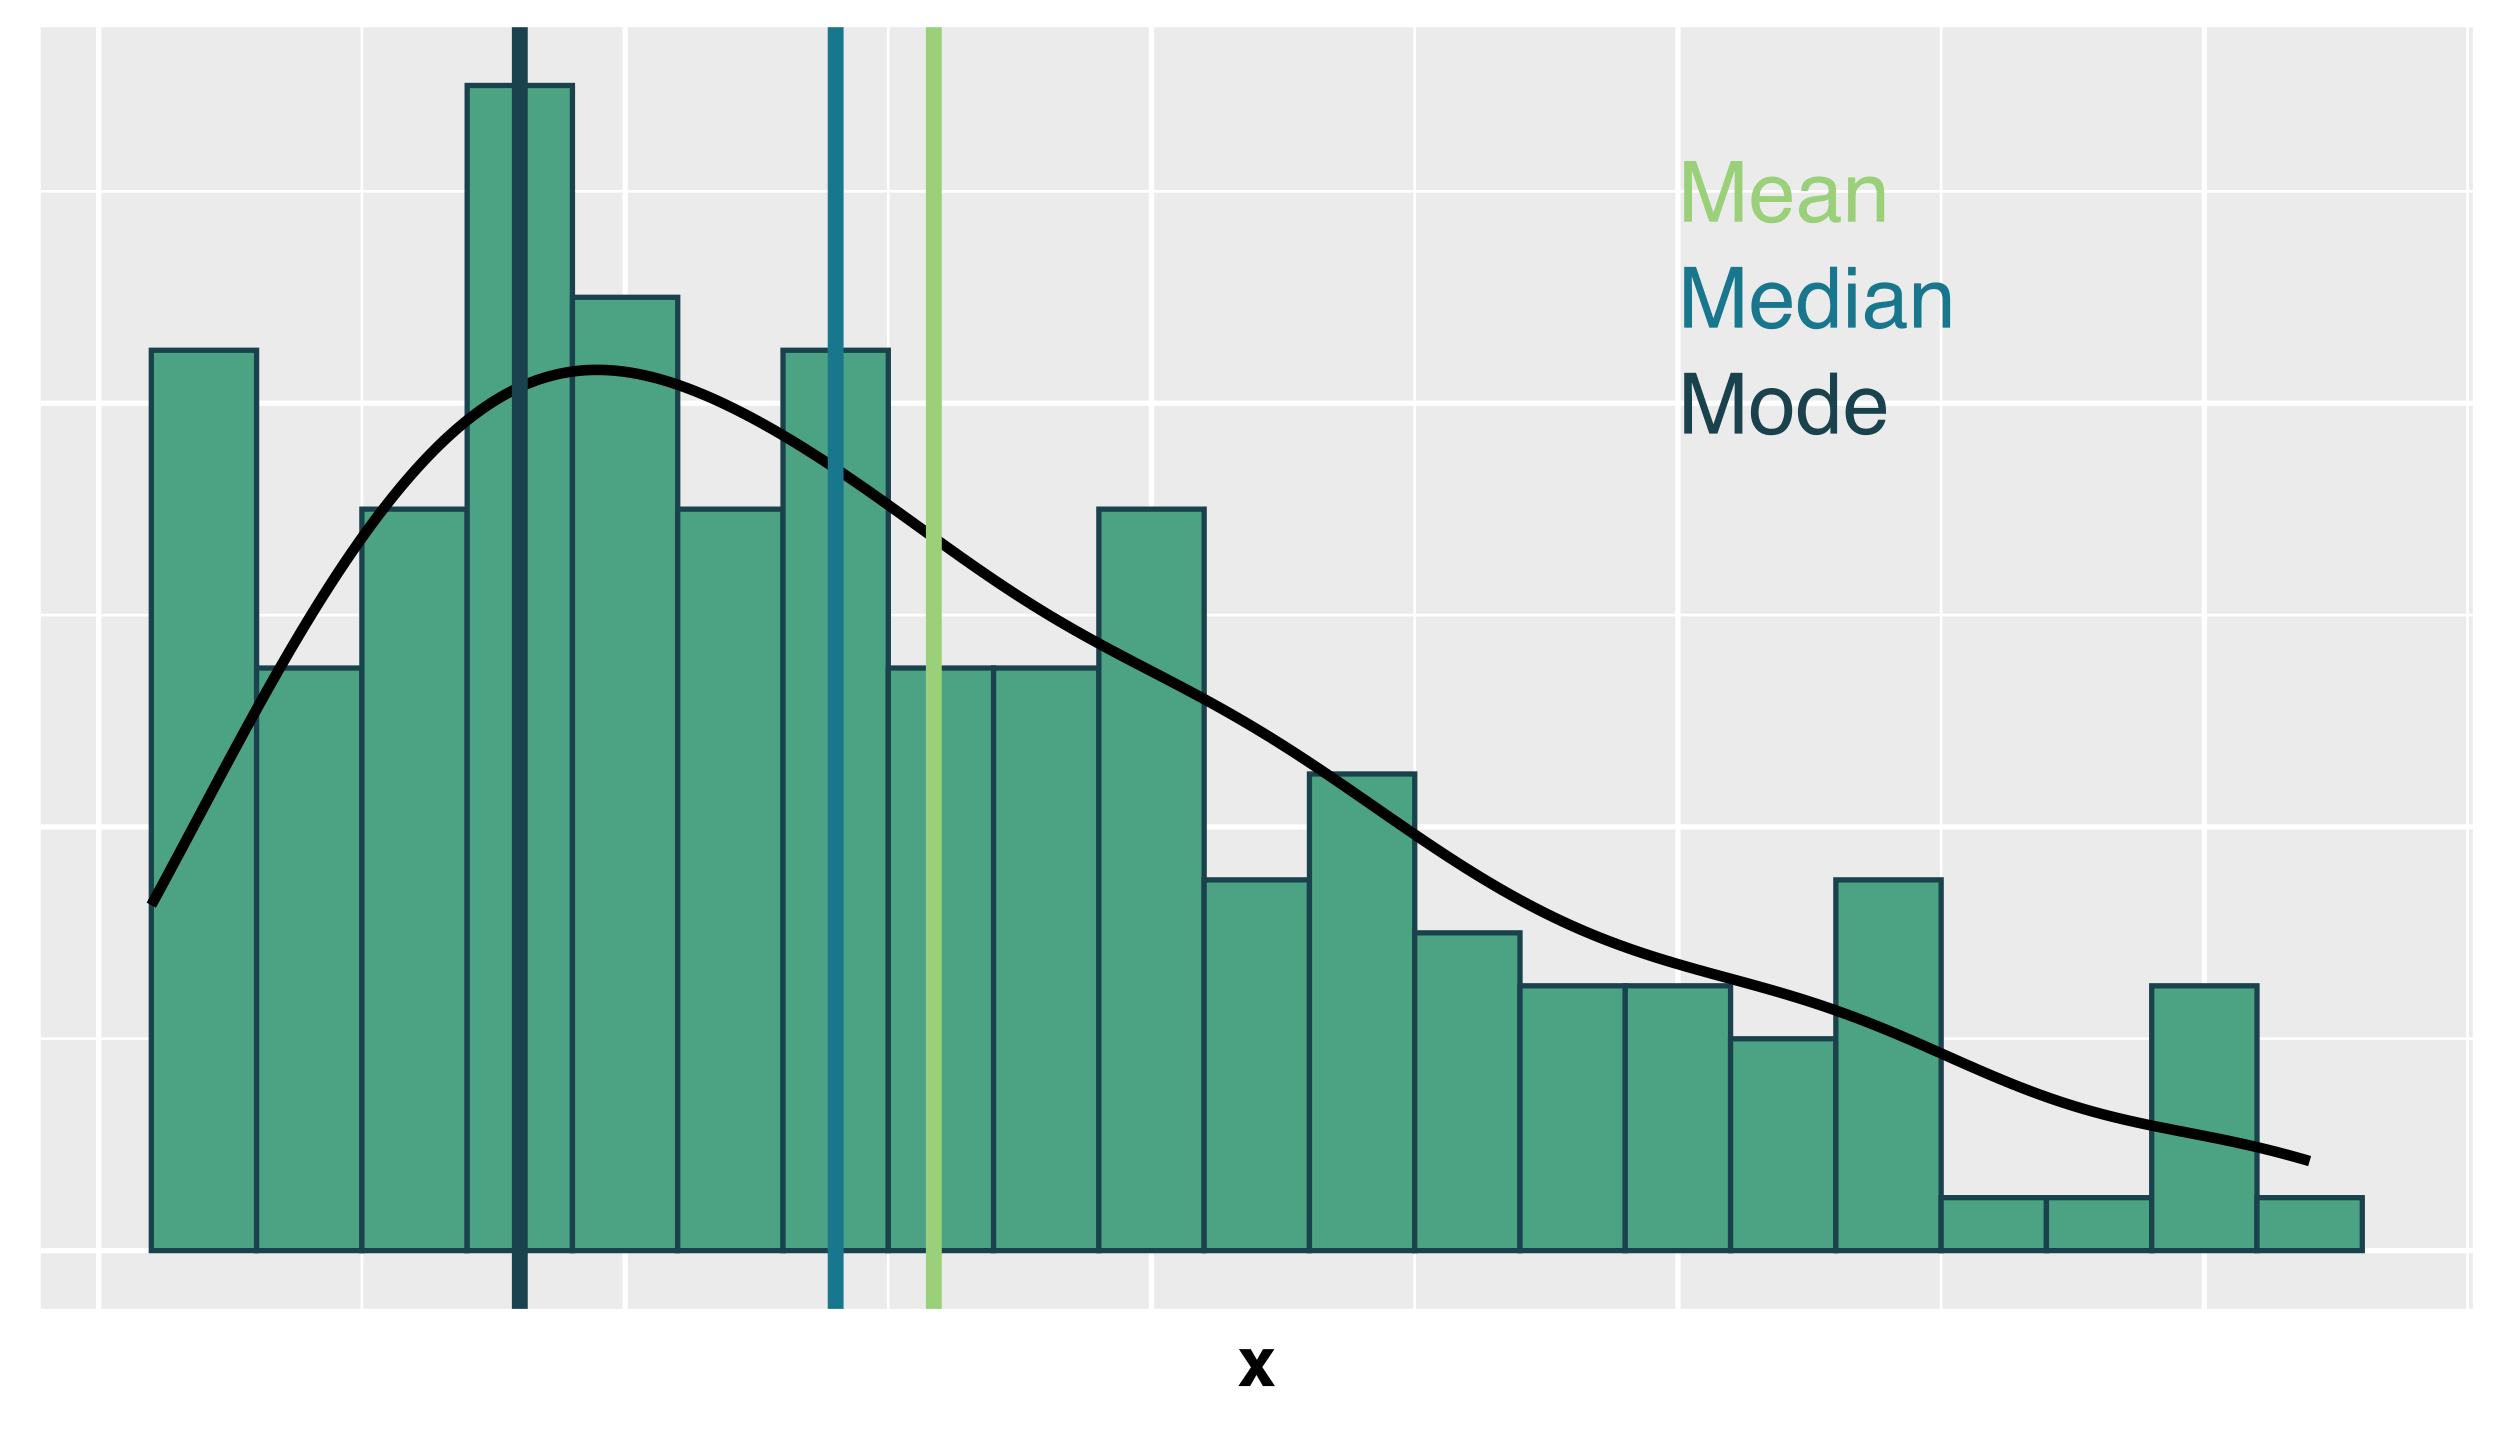 <?xml version="1.0" encoding="UTF-8"?>
<svg xmlns="http://www.w3.org/2000/svg" xmlns:xlink="http://www.w3.org/1999/xlink" width="504pt" height="288pt" viewBox="0 0 504 288" version="1.1">
<defs>
<g>
<symbol overflow="visible" id="glyph0-0">
<path style="stroke:none;" d="M 0.547 0 L 0.547 -12.25 L 10.281 -12.25 L 10.281 0 Z M 8.734 -1.531 L 8.734 -10.719 L 2.078 -10.719 L 2.078 -1.531 Z M 8.734 -1.531 "/>
</symbol>
<symbol overflow="visible" id="glyph0-1">
<path style="stroke:none;" d="M 1.266 -12.25 L 3.641 -12.25 L 7.156 -1.891 L 10.656 -12.25 L 13 -12.25 L 13 0 L 11.422 0 L 11.422 -7.234 C 11.422 -7.484 11.426 -7.895 11.438 -8.469 C 11.445 -9.051 11.453 -9.672 11.453 -10.328 L 7.969 0 L 6.328 0 L 2.797 -10.328 L 2.797 -9.953 C 2.797 -9.648 2.801 -9.191 2.812 -8.578 C 2.832 -7.961 2.844 -7.516 2.844 -7.234 L 2.844 0 L 1.266 0 Z M 1.266 -12.25 "/>
</symbol>
<symbol overflow="visible" id="glyph0-2">
<path style="stroke:none;" d="M 4.812 -9.125 C 5.445 -9.125 6.062 -8.973 6.656 -8.672 C 7.258 -8.379 7.711 -8 8.016 -7.531 C 8.316 -7.082 8.52 -6.555 8.625 -5.953 C 8.707 -5.547 8.75 -4.891 8.75 -3.984 L 2.203 -3.984 C 2.234 -3.078 2.445 -2.348 2.844 -1.797 C 3.25 -1.254 3.875 -0.984 4.719 -0.984 C 5.5 -0.984 6.125 -1.242 6.594 -1.766 C 6.852 -2.055 7.039 -2.398 7.156 -2.797 L 8.625 -2.797 C 8.594 -2.473 8.461 -2.109 8.234 -1.703 C 8.016 -1.297 7.77 -0.969 7.5 -0.719 C 7.051 -0.27 6.488 0.031 5.812 0.188 C 5.445 0.27 5.039 0.312 4.594 0.312 C 3.477 0.312 2.531 -0.086 1.75 -0.891 C 0.977 -1.703 0.594 -2.836 0.594 -4.297 C 0.594 -5.734 0.984 -6.895 1.766 -7.781 C 2.547 -8.676 3.562 -9.125 4.812 -9.125 Z M 7.219 -5.172 C 7.156 -5.828 7.008 -6.348 6.781 -6.734 C 6.375 -7.461 5.691 -7.828 4.734 -7.828 C 4.035 -7.828 3.453 -7.578 2.984 -7.078 C 2.523 -6.578 2.281 -5.941 2.25 -5.172 Z M 4.672 -9.141 Z M 4.672 -9.141 "/>
</symbol>
<symbol overflow="visible" id="glyph0-3">
<path style="stroke:none;" d="M 2.25 -2.375 C 2.25 -1.938 2.406 -1.594 2.719 -1.344 C 3.039 -1.094 3.422 -0.969 3.859 -0.969 C 4.379 -0.969 4.891 -1.094 5.391 -1.344 C 6.223 -1.75 6.641 -2.41 6.641 -3.328 L 6.641 -4.547 C 6.453 -4.43 6.211 -4.332 5.922 -4.25 C 5.641 -4.176 5.359 -4.125 5.078 -4.094 L 4.172 -3.969 C 3.629 -3.895 3.219 -3.781 2.938 -3.625 C 2.477 -3.363 2.25 -2.945 2.25 -2.375 Z M 5.891 -5.406 C 6.234 -5.457 6.461 -5.602 6.578 -5.844 C 6.641 -5.977 6.672 -6.172 6.672 -6.422 C 6.672 -6.93 6.488 -7.301 6.125 -7.531 C 5.77 -7.758 5.25 -7.875 4.562 -7.875 C 3.781 -7.875 3.227 -7.664 2.906 -7.25 C 2.719 -7.008 2.598 -6.66 2.547 -6.203 L 1.141 -6.203 C 1.172 -7.305 1.531 -8.07 2.219 -8.5 C 2.906 -8.926 3.703 -9.141 4.609 -9.141 C 5.648 -9.141 6.5 -8.941 7.156 -8.547 C 7.812 -8.148 8.141 -7.523 8.141 -6.672 L 8.141 -1.531 C 8.141 -1.375 8.172 -1.25 8.234 -1.156 C 8.297 -1.062 8.43 -1.016 8.641 -1.016 C 8.703 -1.016 8.773 -1.02 8.859 -1.031 C 8.941 -1.039 9.031 -1.051 9.125 -1.062 L 9.125 0.047 C 8.895 0.109 8.719 0.145 8.594 0.156 C 8.469 0.176 8.301 0.188 8.094 0.188 C 7.582 0.188 7.207 0.004 6.969 -0.359 C 6.844 -0.555 6.758 -0.832 6.719 -1.188 C 6.406 -0.781 5.961 -0.43 5.391 -0.141 C 4.816 0.148 4.188 0.297 3.5 0.297 C 2.676 0.297 2 0.047 1.469 -0.453 C 0.945 -0.953 0.688 -1.582 0.688 -2.344 C 0.688 -3.164 0.941 -3.805 1.453 -4.266 C 1.973 -4.723 2.656 -5.004 3.5 -5.109 Z M 4.641 -9.141 Z M 4.641 -9.141 "/>
</symbol>
<symbol overflow="visible" id="glyph0-4">
<path style="stroke:none;" d="M 1.094 -8.938 L 2.531 -8.938 L 2.531 -7.656 C 2.945 -8.188 3.391 -8.562 3.859 -8.781 C 4.336 -9.008 4.867 -9.125 5.453 -9.125 C 6.711 -9.125 7.566 -8.688 8.016 -7.812 C 8.254 -7.32 8.375 -6.629 8.375 -5.734 L 8.375 0 L 6.859 0 L 6.859 -5.625 C 6.859 -6.176 6.773 -6.617 6.609 -6.953 C 6.348 -7.504 5.863 -7.781 5.156 -7.781 C 4.801 -7.781 4.508 -7.742 4.281 -7.672 C 3.875 -7.547 3.516 -7.301 3.203 -6.938 C 2.953 -6.645 2.789 -6.336 2.719 -6.016 C 2.645 -5.703 2.609 -5.254 2.609 -4.672 L 2.609 0 L 1.094 0 Z M 4.625 -9.141 Z M 4.625 -9.141 "/>
</symbol>
<symbol overflow="visible" id="glyph0-5">
<path style="stroke:none;" d="M 2.047 -4.359 C 2.047 -3.398 2.25 -2.598 2.656 -1.953 C 3.062 -1.316 3.711 -1 4.609 -1 C 5.305 -1 5.879 -1.297 6.328 -1.891 C 6.773 -2.484 7 -3.344 7 -4.469 C 7 -5.594 6.766 -6.426 6.297 -6.969 C 5.836 -7.508 5.27 -7.781 4.594 -7.781 C 3.832 -7.781 3.219 -7.488 2.75 -6.906 C 2.281 -6.332 2.047 -5.484 2.047 -4.359 Z M 4.312 -9.094 C 5 -9.094 5.57 -8.945 6.031 -8.656 C 6.289 -8.488 6.594 -8.195 6.938 -7.781 L 6.938 -12.297 L 8.375 -12.297 L 8.375 0 L 7.031 0 L 7.031 -1.25 C 6.676 -0.695 6.258 -0.297 5.781 -0.047 C 5.301 0.191 4.754 0.312 4.141 0.312 C 3.148 0.312 2.289 -0.102 1.562 -0.938 C 0.832 -1.77 0.469 -2.883 0.469 -4.281 C 0.469 -5.582 0.797 -6.707 1.453 -7.656 C 2.117 -8.613 3.07 -9.094 4.312 -9.094 Z M 4.312 -9.094 "/>
</symbol>
<symbol overflow="visible" id="glyph0-6">
<path style="stroke:none;" d="M 1.094 -8.891 L 2.625 -8.891 L 2.625 0 L 1.094 0 Z M 1.094 -12.25 L 2.625 -12.25 L 2.625 -10.547 L 1.094 -10.547 Z M 1.094 -12.25 "/>
</symbol>
<symbol overflow="visible" id="glyph0-7">
<path style="stroke:none;" d="M 4.641 -0.969 C 5.641 -0.969 6.32 -1.344 6.688 -2.094 C 7.062 -2.852 7.25 -3.691 7.25 -4.609 C 7.25 -5.441 7.113 -6.117 6.844 -6.641 C 6.426 -7.461 5.695 -7.875 4.656 -7.875 C 3.738 -7.875 3.07 -7.523 2.656 -6.828 C 2.238 -6.129 2.031 -5.285 2.031 -4.297 C 2.031 -3.348 2.238 -2.555 2.656 -1.922 C 3.07 -1.285 3.734 -0.969 4.641 -0.969 Z M 4.703 -9.188 C 5.848 -9.188 6.816 -8.801 7.609 -8.031 C 8.41 -7.27 8.812 -6.145 8.812 -4.656 C 8.812 -3.219 8.461 -2.023 7.766 -1.078 C 7.066 -0.141 5.977 0.328 4.5 0.328 C 3.27 0.328 2.289 -0.086 1.562 -0.922 C 0.844 -1.754 0.484 -2.867 0.484 -4.266 C 0.484 -5.766 0.863 -6.957 1.625 -7.844 C 2.395 -8.738 3.422 -9.188 4.703 -9.188 Z M 4.656 -9.141 Z M 4.656 -9.141 "/>
</symbol>
<symbol overflow="visible" id="glyph1-0">
<path style="stroke:none;" d="M 1.047 -10.078 L 9.172 -10.078 L 9.172 0 L 1.047 0 Z M 7.906 -1.266 L 7.906 -8.812 L 2.312 -8.812 L 2.312 -1.266 Z M 7.906 -1.266 "/>
</symbol>
<symbol overflow="visible" id="glyph1-1">
<path style="stroke:none;" d="M 7.547 0 L 5.125 0 L 3.828 -2.234 L 2.547 0 L 0.172 0 L 2.719 -3.781 L 0.281 -7.438 L 2.672 -7.438 L 3.922 -5.281 L 5.141 -7.438 L 7.453 -7.438 L 5 -3.812 Z M 7.547 0 "/>
</symbol>
</g>
<clipPath id="clip1">
  <path d="M 8.219 5.48 L 498.52 5.48 L 498.52 263.871 L 8.219 263.871 Z M 8.219 5.48 "/>
</clipPath>
<clipPath id="clip2">
  <path d="M 8.219 209 L 498.52 209 L 498.52 210 L 8.219 210 Z M 8.219 209 "/>
</clipPath>
<clipPath id="clip3">
  <path d="M 8.219 123 L 498.52 123 L 498.52 125 L 8.219 125 Z M 8.219 123 "/>
</clipPath>
<clipPath id="clip4">
  <path d="M 8.219 38 L 498.52 38 L 498.52 39 L 8.219 39 Z M 8.219 38 "/>
</clipPath>
<clipPath id="clip5">
  <path d="M 72 5.48 L 74 5.48 L 74 263.871 L 72 263.871 Z M 72 5.48 "/>
</clipPath>
<clipPath id="clip6">
  <path d="M 178 5.48 L 180 5.48 L 180 263.871 L 178 263.871 Z M 178 5.48 "/>
</clipPath>
<clipPath id="clip7">
  <path d="M 284 5.48 L 286 5.48 L 286 263.871 L 284 263.871 Z M 284 5.48 "/>
</clipPath>
<clipPath id="clip8">
  <path d="M 391 5.48 L 392 5.48 L 392 263.871 L 391 263.871 Z M 391 5.48 "/>
</clipPath>
<clipPath id="clip9">
  <path d="M 497 5.48 L 498 5.48 L 498 263.871 L 497 263.871 Z M 497 5.48 "/>
</clipPath>
<clipPath id="clip10">
  <path d="M 8.219 251 L 498.52 251 L 498.52 253 L 8.219 253 Z M 8.219 251 "/>
</clipPath>
<clipPath id="clip11">
  <path d="M 8.219 166 L 498.52 166 L 498.52 168 L 8.219 168 Z M 8.219 166 "/>
</clipPath>
<clipPath id="clip12">
  <path d="M 8.219 80 L 498.52 80 L 498.52 82 L 8.219 82 Z M 8.219 80 "/>
</clipPath>
<clipPath id="clip13">
  <path d="M 19 5.48 L 21 5.48 L 21 263.871 L 19 263.871 Z M 19 5.48 "/>
</clipPath>
<clipPath id="clip14">
  <path d="M 125 5.48 L 127 5.48 L 127 263.871 L 125 263.871 Z M 125 5.48 "/>
</clipPath>
<clipPath id="clip15">
  <path d="M 231 5.48 L 233 5.48 L 233 263.871 L 231 263.871 Z M 231 5.48 "/>
</clipPath>
<clipPath id="clip16">
  <path d="M 337 5.48 L 339 5.48 L 339 263.871 L 337 263.871 Z M 337 5.48 "/>
</clipPath>
<clipPath id="clip17">
  <path d="M 443 5.48 L 445 5.48 L 445 263.871 L 443 263.871 Z M 443 5.48 "/>
</clipPath>
<clipPath id="clip18">
  <path d="M 186 5.48 L 190 5.48 L 190 263.871 L 186 263.871 Z M 186 5.48 "/>
</clipPath>
<clipPath id="clip19">
  <path d="M 166 5.48 L 171 5.48 L 171 263.871 L 166 263.871 Z M 166 5.48 "/>
</clipPath>
<clipPath id="clip20">
  <path d="M 103 5.48 L 107 5.48 L 107 263.871 L 103 263.871 Z M 103 5.48 "/>
</clipPath>
</defs>
<g id="surface429">
<rect x="0" y="0" width="504" height="288" style="fill:rgb(100%,100%,100%);fill-opacity:1;stroke:none;"/>
<rect x="0" y="0" width="504" height="288" style="fill:rgb(100%,100%,100%);fill-opacity:1;stroke:none;"/>
<path style="fill:none;stroke-width:1.067;stroke-linecap:round;stroke-linejoin:round;stroke:rgb(100%,100%,100%);stroke-opacity:1;stroke-miterlimit:10;" d="M 0 288 L 504 288 L 504 0 L 0 0 Z M 0 288 "/>
<g clip-path="url(#clip1)" clip-rule="nonzero">
<path style=" stroke:none;fill-rule:nonzero;fill:rgb(92.157%,92.157%,92.157%);fill-opacity:1;" d="M 8.219 263.867 L 498.52 263.867 L 498.52 5.477 L 8.219 5.477 Z M 8.219 263.867 "/>
</g>
<g clip-path="url(#clip2)" clip-rule="nonzero">
<path style="fill:none;stroke-width:0.533;stroke-linecap:butt;stroke-linejoin:round;stroke:rgb(100%,100%,100%);stroke-opacity:1;stroke-miterlimit:10;" d="M 8.219 209.414 L 498.52 209.414 "/>
</g>
<g clip-path="url(#clip3)" clip-rule="nonzero">
<path style="fill:none;stroke-width:0.533;stroke-linecap:butt;stroke-linejoin:round;stroke:rgb(100%,100%,100%);stroke-opacity:1;stroke-miterlimit:10;" d="M 8.219 123.996 L 498.52 123.996 "/>
</g>
<g clip-path="url(#clip4)" clip-rule="nonzero">
<path style="fill:none;stroke-width:0.533;stroke-linecap:butt;stroke-linejoin:round;stroke:rgb(100%,100%,100%);stroke-opacity:1;stroke-miterlimit:10;" d="M 8.219 38.578 L 498.52 38.578 "/>
</g>
<g clip-path="url(#clip5)" clip-rule="nonzero">
<path style="fill:none;stroke-width:0.533;stroke-linecap:butt;stroke-linejoin:round;stroke:rgb(100%,100%,100%);stroke-opacity:1;stroke-miterlimit:10;" d="M 72.957 263.867 L 72.957 5.48 "/>
</g>
<g clip-path="url(#clip6)" clip-rule="nonzero">
<path style="fill:none;stroke-width:0.533;stroke-linecap:butt;stroke-linejoin:round;stroke:rgb(100%,100%,100%);stroke-opacity:1;stroke-miterlimit:10;" d="M 179.082 263.867 L 179.082 5.48 "/>
</g>
<g clip-path="url(#clip7)" clip-rule="nonzero">
<path style="fill:none;stroke-width:0.533;stroke-linecap:butt;stroke-linejoin:round;stroke:rgb(100%,100%,100%);stroke-opacity:1;stroke-miterlimit:10;" d="M 285.207 263.867 L 285.207 5.48 "/>
</g>
<g clip-path="url(#clip8)" clip-rule="nonzero">
<path style="fill:none;stroke-width:0.533;stroke-linecap:butt;stroke-linejoin:round;stroke:rgb(100%,100%,100%);stroke-opacity:1;stroke-miterlimit:10;" d="M 391.332 263.867 L 391.332 5.48 "/>
</g>
<g clip-path="url(#clip9)" clip-rule="nonzero">
<path style="fill:none;stroke-width:0.533;stroke-linecap:butt;stroke-linejoin:round;stroke:rgb(100%,100%,100%);stroke-opacity:1;stroke-miterlimit:10;" d="M 497.461 263.867 L 497.461 5.48 "/>
</g>
<g clip-path="url(#clip10)" clip-rule="nonzero">
<path style="fill:none;stroke-width:1.067;stroke-linecap:butt;stroke-linejoin:round;stroke:rgb(100%,100%,100%);stroke-opacity:1;stroke-miterlimit:10;" d="M 8.219 252.125 L 498.52 252.125 "/>
</g>
<g clip-path="url(#clip11)" clip-rule="nonzero">
<path style="fill:none;stroke-width:1.067;stroke-linecap:butt;stroke-linejoin:round;stroke:rgb(100%,100%,100%);stroke-opacity:1;stroke-miterlimit:10;" d="M 8.219 166.707 L 498.52 166.707 "/>
</g>
<g clip-path="url(#clip12)" clip-rule="nonzero">
<path style="fill:none;stroke-width:1.067;stroke-linecap:butt;stroke-linejoin:round;stroke:rgb(100%,100%,100%);stroke-opacity:1;stroke-miterlimit:10;" d="M 8.219 81.289 L 498.52 81.289 "/>
</g>
<g clip-path="url(#clip13)" clip-rule="nonzero">
<path style="fill:none;stroke-width:1.067;stroke-linecap:butt;stroke-linejoin:round;stroke:rgb(100%,100%,100%);stroke-opacity:1;stroke-miterlimit:10;" d="M 19.895 263.867 L 19.895 5.48 "/>
</g>
<g clip-path="url(#clip14)" clip-rule="nonzero">
<path style="fill:none;stroke-width:1.067;stroke-linecap:butt;stroke-linejoin:round;stroke:rgb(100%,100%,100%);stroke-opacity:1;stroke-miterlimit:10;" d="M 126.02 263.867 L 126.02 5.48 "/>
</g>
<g clip-path="url(#clip15)" clip-rule="nonzero">
<path style="fill:none;stroke-width:1.067;stroke-linecap:butt;stroke-linejoin:round;stroke:rgb(100%,100%,100%);stroke-opacity:1;stroke-miterlimit:10;" d="M 232.145 263.867 L 232.145 5.48 "/>
</g>
<g clip-path="url(#clip16)" clip-rule="nonzero">
<path style="fill:none;stroke-width:1.067;stroke-linecap:butt;stroke-linejoin:round;stroke:rgb(100%,100%,100%);stroke-opacity:1;stroke-miterlimit:10;" d="M 338.27 263.867 L 338.27 5.48 "/>
</g>
<g clip-path="url(#clip17)" clip-rule="nonzero">
<path style="fill:none;stroke-width:1.067;stroke-linecap:butt;stroke-linejoin:round;stroke:rgb(100%,100%,100%);stroke-opacity:1;stroke-miterlimit:10;" d="M 444.395 263.867 L 444.395 5.48 "/>
</g>
<path style="fill-rule:nonzero;fill:rgb(29.804%,63.922%,51.765%);fill-opacity:1;stroke-width:1.067;stroke-linecap:butt;stroke-linejoin:miter;stroke:rgb(9.804%,25.882%,29.804%);stroke-opacity:1;stroke-miterlimit:10;" d="M 30.504 252.125 L 51.73 252.125 L 51.73 70.613 L 30.504 70.613 Z M 30.504 252.125 "/>
<path style="fill-rule:nonzero;fill:rgb(29.804%,63.922%,51.765%);fill-opacity:1;stroke-width:1.067;stroke-linecap:butt;stroke-linejoin:miter;stroke:rgb(9.804%,25.882%,29.804%);stroke-opacity:1;stroke-miterlimit:10;" d="M 51.73 252.125 L 72.957 252.125 L 72.957 134.676 L 51.73 134.676 Z M 51.73 252.125 "/>
<path style="fill-rule:nonzero;fill:rgb(29.804%,63.922%,51.765%);fill-opacity:1;stroke-width:1.067;stroke-linecap:butt;stroke-linejoin:miter;stroke:rgb(9.804%,25.882%,29.804%);stroke-opacity:1;stroke-miterlimit:10;" d="M 72.957 252.125 L 94.184 252.125 L 94.184 102.645 L 72.957 102.645 Z M 72.957 252.125 "/>
<path style="fill-rule:nonzero;fill:rgb(29.804%,63.922%,51.765%);fill-opacity:1;stroke-width:1.067;stroke-linecap:butt;stroke-linejoin:miter;stroke:rgb(9.804%,25.882%,29.804%);stroke-opacity:1;stroke-miterlimit:10;" d="M 94.18 252.125 L 115.406 252.125 L 115.406 17.227 L 94.18 17.227 Z M 94.18 252.125 "/>
<path style="fill-rule:nonzero;fill:rgb(29.804%,63.922%,51.765%);fill-opacity:1;stroke-width:1.067;stroke-linecap:butt;stroke-linejoin:miter;stroke:rgb(9.804%,25.882%,29.804%);stroke-opacity:1;stroke-miterlimit:10;" d="M 115.406 252.125 L 136.633 252.125 L 136.633 59.934 L 115.406 59.934 Z M 115.406 252.125 "/>
<path style="fill-rule:nonzero;fill:rgb(29.804%,63.922%,51.765%);fill-opacity:1;stroke-width:1.067;stroke-linecap:butt;stroke-linejoin:miter;stroke:rgb(9.804%,25.882%,29.804%);stroke-opacity:1;stroke-miterlimit:10;" d="M 136.633 252.125 L 157.859 252.125 L 157.859 102.645 L 136.633 102.645 Z M 136.633 252.125 "/>
<path style="fill-rule:nonzero;fill:rgb(29.804%,63.922%,51.765%);fill-opacity:1;stroke-width:1.067;stroke-linecap:butt;stroke-linejoin:miter;stroke:rgb(9.804%,25.882%,29.804%);stroke-opacity:1;stroke-miterlimit:10;" d="M 157.855 252.125 L 179.082 252.125 L 179.082 70.613 L 157.855 70.613 Z M 157.855 252.125 "/>
<path style="fill-rule:nonzero;fill:rgb(29.804%,63.922%,51.765%);fill-opacity:1;stroke-width:1.067;stroke-linecap:butt;stroke-linejoin:miter;stroke:rgb(9.804%,25.882%,29.804%);stroke-opacity:1;stroke-miterlimit:10;" d="M 179.082 252.125 L 200.309 252.125 L 200.309 134.676 L 179.082 134.676 Z M 179.082 252.125 "/>
<path style="fill-rule:nonzero;fill:rgb(29.804%,63.922%,51.765%);fill-opacity:1;stroke-width:1.067;stroke-linecap:butt;stroke-linejoin:miter;stroke:rgb(9.804%,25.882%,29.804%);stroke-opacity:1;stroke-miterlimit:10;" d="M 200.309 252.125 L 221.535 252.125 L 221.535 134.676 L 200.309 134.676 Z M 200.309 252.125 "/>
<path style="fill-rule:nonzero;fill:rgb(29.804%,63.922%,51.765%);fill-opacity:1;stroke-width:1.067;stroke-linecap:butt;stroke-linejoin:miter;stroke:rgb(9.804%,25.882%,29.804%);stroke-opacity:1;stroke-miterlimit:10;" d="M 221.531 252.125 L 242.758 252.125 L 242.758 102.645 L 221.531 102.645 Z M 221.531 252.125 "/>
<path style="fill-rule:nonzero;fill:rgb(29.804%,63.922%,51.765%);fill-opacity:1;stroke-width:1.067;stroke-linecap:butt;stroke-linejoin:miter;stroke:rgb(9.804%,25.882%,29.804%);stroke-opacity:1;stroke-miterlimit:10;" d="M 242.758 252.125 L 263.984 252.125 L 263.984 177.383 L 242.758 177.383 Z M 242.758 252.125 "/>
<path style="fill-rule:nonzero;fill:rgb(29.804%,63.922%,51.765%);fill-opacity:1;stroke-width:1.067;stroke-linecap:butt;stroke-linejoin:miter;stroke:rgb(9.804%,25.882%,29.804%);stroke-opacity:1;stroke-miterlimit:10;" d="M 263.984 252.125 L 285.211 252.125 L 285.211 156.031 L 263.984 156.031 Z M 263.984 252.125 "/>
<path style="fill-rule:nonzero;fill:rgb(29.804%,63.922%,51.765%);fill-opacity:1;stroke-width:1.067;stroke-linecap:butt;stroke-linejoin:miter;stroke:rgb(9.804%,25.882%,29.804%);stroke-opacity:1;stroke-miterlimit:10;" d="M 285.207 252.125 L 306.434 252.125 L 306.434 188.062 L 285.207 188.062 Z M 285.207 252.125 "/>
<path style="fill-rule:nonzero;fill:rgb(29.804%,63.922%,51.765%);fill-opacity:1;stroke-width:1.067;stroke-linecap:butt;stroke-linejoin:miter;stroke:rgb(9.804%,25.882%,29.804%);stroke-opacity:1;stroke-miterlimit:10;" d="M 306.434 252.125 L 327.66 252.125 L 327.66 198.738 L 306.434 198.738 Z M 306.434 252.125 "/>
<path style="fill-rule:nonzero;fill:rgb(29.804%,63.922%,51.765%);fill-opacity:1;stroke-width:1.067;stroke-linecap:butt;stroke-linejoin:miter;stroke:rgb(9.804%,25.882%,29.804%);stroke-opacity:1;stroke-miterlimit:10;" d="M 327.656 252.125 L 348.883 252.125 L 348.883 198.738 L 327.656 198.738 Z M 327.656 252.125 "/>
<path style="fill-rule:nonzero;fill:rgb(29.804%,63.922%,51.765%);fill-opacity:1;stroke-width:1.067;stroke-linecap:butt;stroke-linejoin:miter;stroke:rgb(9.804%,25.882%,29.804%);stroke-opacity:1;stroke-miterlimit:10;" d="M 348.883 252.125 L 370.109 252.125 L 370.109 209.418 L 348.883 209.418 Z M 348.883 252.125 "/>
<path style="fill-rule:nonzero;fill:rgb(29.804%,63.922%,51.765%);fill-opacity:1;stroke-width:1.067;stroke-linecap:butt;stroke-linejoin:miter;stroke:rgb(9.804%,25.882%,29.804%);stroke-opacity:1;stroke-miterlimit:10;" d="M 370.109 252.125 L 391.336 252.125 L 391.336 177.383 L 370.109 177.383 Z M 370.109 252.125 "/>
<path style="fill-rule:nonzero;fill:rgb(29.804%,63.922%,51.765%);fill-opacity:1;stroke-width:1.067;stroke-linecap:butt;stroke-linejoin:miter;stroke:rgb(9.804%,25.882%,29.804%);stroke-opacity:1;stroke-miterlimit:10;" d="M 391.332 252.125 L 412.559 252.125 L 412.559 241.449 L 391.332 241.449 Z M 391.332 252.125 "/>
<path style="fill-rule:nonzero;fill:rgb(29.804%,63.922%,51.765%);fill-opacity:1;stroke-width:1.067;stroke-linecap:butt;stroke-linejoin:miter;stroke:rgb(9.804%,25.882%,29.804%);stroke-opacity:1;stroke-miterlimit:10;" d="M 412.559 252.125 L 433.785 252.125 L 433.785 241.449 L 412.559 241.449 Z M 412.559 252.125 "/>
<path style="fill-rule:nonzero;fill:rgb(29.804%,63.922%,51.765%);fill-opacity:1;stroke-width:1.067;stroke-linecap:butt;stroke-linejoin:miter;stroke:rgb(9.804%,25.882%,29.804%);stroke-opacity:1;stroke-miterlimit:10;" d="M 433.785 252.125 L 455.012 252.125 L 455.012 198.738 L 433.785 198.738 Z M 433.785 252.125 "/>
<path style="fill-rule:nonzero;fill:rgb(29.804%,63.922%,51.765%);fill-opacity:1;stroke-width:1.067;stroke-linecap:butt;stroke-linejoin:miter;stroke:rgb(9.804%,25.882%,29.804%);stroke-opacity:1;stroke-miterlimit:10;" d="M 455.008 252.125 L 476.234 252.125 L 476.234 241.449 L 455.008 241.449 Z M 455.008 252.125 "/>
<path style="fill:none;stroke-width:2.134;stroke-linecap:butt;stroke-linejoin:round;stroke:rgb(0%,0%,0%);stroke-opacity:1;stroke-miterlimit:10;" d="M 30.504 182.48 L 31.355 180.918 L 32.207 179.348 L 33.059 177.77 L 33.91 176.188 L 35.613 173.008 L 37.316 169.812 L 39.871 165.008 L 40.723 163.402 L 41.574 161.801 L 42.426 160.203 L 43.277 158.602 L 44.98 155.414 L 45.832 153.828 L 47.535 150.664 L 48.387 149.094 L 49.238 147.527 L 50.09 145.969 L 50.941 144.418 L 51.793 142.875 L 52.645 141.344 L 53.496 139.816 L 54.348 138.301 L 55.199 136.797 L 56.051 135.301 L 56.902 133.82 L 57.754 132.348 L 58.605 130.883 L 59.457 129.441 L 60.309 128.004 L 61.16 126.582 L 62.012 125.176 L 62.863 123.777 L 63.715 122.398 L 64.566 121.035 L 65.418 119.68 L 66.27 118.348 L 67.121 117.027 L 67.973 115.719 L 68.824 114.438 L 69.676 113.16 L 70.527 111.906 L 71.379 110.672 L 72.23 109.445 L 73.082 108.246 L 73.934 107.062 L 74.785 105.891 L 75.637 104.746 L 76.488 103.613 L 77.34 102.504 L 78.191 101.41 L 79.043 100.332 L 79.891 99.285 L 80.742 98.25 L 81.594 97.238 L 82.445 96.246 L 83.297 95.27 L 84.148 94.32 L 85 93.391 L 85.852 92.477 L 86.703 91.594 L 87.555 90.727 L 88.406 89.879 L 89.258 89.059 L 90.109 88.254 L 90.961 87.48 L 91.812 86.723 L 92.664 85.984 L 93.516 85.277 L 94.367 84.59 L 95.219 83.922 L 96.07 83.285 L 96.922 82.66 L 97.773 82.066 L 98.625 81.496 L 99.477 80.941 L 100.328 80.422 L 101.18 79.914 L 102.031 79.438 L 102.883 78.984 L 103.734 78.543 L 104.586 78.141 L 105.438 77.754 L 106.289 77.387 L 107.141 77.051 L 107.992 76.73 L 108.844 76.434 L 109.695 76.164 L 110.547 75.906 L 111.398 75.688 L 112.25 75.48 L 113.102 75.293 L 113.953 75.133 L 114.805 74.988 L 115.656 74.867 L 116.508 74.77 L 117.359 74.684 L 118.211 74.629 L 119.062 74.59 L 119.914 74.566 L 120.766 74.57 L 121.617 74.582 L 122.469 74.621 L 123.32 74.676 L 124.172 74.742 L 125.023 74.836 L 125.875 74.938 L 126.727 75.059 L 127.578 75.199 L 128.43 75.352 L 129.281 75.523 L 130.133 75.707 L 130.984 75.902 L 131.832 76.121 L 132.684 76.344 L 133.535 76.586 L 134.387 76.84 L 135.238 77.102 L 136.09 77.383 L 136.941 77.676 L 137.793 77.977 L 138.645 78.289 L 139.496 78.613 L 140.348 78.949 L 141.199 79.297 L 142.051 79.648 L 142.902 80.016 L 143.754 80.391 L 144.605 80.773 L 145.457 81.168 L 146.309 81.57 L 147.16 81.98 L 148.012 82.398 L 148.863 82.824 L 149.715 83.262 L 150.566 83.703 L 151.418 84.152 L 152.27 84.609 L 153.121 85.074 L 153.973 85.543 L 155.676 86.504 L 156.527 86.996 L 157.379 87.492 L 158.23 87.996 L 159.082 88.504 L 159.934 89.016 L 161.637 90.062 L 162.488 90.594 L 164.191 91.672 L 165.043 92.219 L 165.895 92.77 L 166.746 93.324 L 167.598 93.887 L 169.301 95.02 L 170.152 95.594 L 171.004 96.172 L 171.855 96.754 L 173.559 97.926 L 174.41 98.516 L 175.262 99.109 L 176.113 99.707 L 177.816 100.91 L 180.371 102.727 L 181.223 103.336 L 182.074 103.949 L 182.926 104.559 L 183.777 105.172 L 184.625 105.785 L 188.031 108.238 L 191.438 110.676 L 192.289 111.281 L 193.141 111.883 L 193.992 112.488 L 194.844 113.086 L 196.547 114.273 L 197.398 114.863 L 198.25 115.449 L 199.102 116.031 L 200.805 117.188 L 201.656 117.758 L 202.508 118.324 L 204.211 119.441 L 205.062 119.996 L 205.914 120.543 L 206.766 121.086 L 207.617 121.625 L 208.469 122.156 L 209.32 122.684 L 210.172 123.207 L 211.023 123.727 L 211.875 124.238 L 212.727 124.746 L 213.578 125.25 L 214.43 125.75 L 216.133 126.734 L 216.984 127.219 L 217.836 127.699 L 218.688 128.176 L 219.539 128.648 L 220.391 129.117 L 221.242 129.582 L 222.945 130.504 L 223.797 130.961 L 224.648 131.414 L 227.203 132.762 L 228.906 133.652 L 231.461 134.977 L 232.312 135.422 L 234.867 136.746 L 235.719 137.191 L 236.566 137.637 L 237.418 138.086 L 238.27 138.531 L 240.824 139.891 L 241.676 140.348 L 242.527 140.812 L 243.379 141.273 L 244.23 141.742 L 245.934 142.688 L 246.785 143.164 L 248.488 144.133 L 250.191 145.117 L 251.043 145.617 L 251.895 146.121 L 252.746 146.629 L 253.598 147.141 L 254.449 147.656 L 255.301 148.176 L 256.152 148.699 L 257.855 149.762 L 259.559 150.84 L 260.41 151.387 L 262.113 152.488 L 263.816 153.605 L 265.52 154.738 L 267.223 155.879 L 268.074 156.457 L 268.926 157.031 L 271.48 158.777 L 273.184 159.949 L 274.035 160.539 L 274.887 161.125 L 279.145 164.074 L 279.996 164.66 L 280.848 165.25 L 282.551 166.422 L 285.105 168.168 L 285.957 168.746 L 286.809 169.32 L 288.512 170.461 L 289.359 171.027 L 291.062 172.152 L 291.914 172.707 L 292.766 173.258 L 293.617 173.805 L 295.32 174.891 L 297.023 175.953 L 297.875 176.477 L 298.727 176.996 L 299.578 177.508 L 300.43 178.016 L 301.281 178.52 L 302.133 179.02 L 302.984 179.508 L 303.836 179.992 L 304.688 180.473 L 305.539 180.945 L 306.391 181.414 L 307.242 181.871 L 308.094 182.324 L 308.945 182.773 L 309.797 183.215 L 310.648 183.648 L 311.5 184.078 L 313.203 184.914 L 314.055 185.32 L 314.906 185.723 L 315.758 186.117 L 316.609 186.504 L 317.461 186.883 L 318.312 187.258 L 319.164 187.625 L 320.016 187.988 L 320.867 188.344 L 321.719 188.691 L 322.57 189.035 L 324.273 189.699 L 325.125 190.023 L 325.977 190.34 L 326.828 190.652 L 328.531 191.262 L 329.383 191.555 L 331.086 192.133 L 332.789 192.688 L 333.641 192.961 L 334.492 193.227 L 336.195 193.75 L 337.898 194.258 L 340.453 194.996 L 341.301 195.234 L 342.152 195.477 L 343.004 195.711 L 343.855 195.949 L 344.707 196.184 L 346.41 196.645 L 347.262 196.879 L 350.668 197.801 L 351.52 198.035 L 352.371 198.266 L 353.223 198.5 L 355.777 199.215 L 357.48 199.699 L 358.332 199.945 L 360.035 200.445 L 361.738 200.961 L 362.59 201.223 L 363.441 201.488 L 364.293 201.758 L 365.145 202.031 L 365.996 202.309 L 366.848 202.59 L 367.699 202.875 L 369.402 203.461 L 371.105 204.062 L 371.957 204.371 L 372.809 204.684 L 373.66 205 L 374.512 205.32 L 375.363 205.645 L 376.215 205.973 L 377.918 206.645 L 379.621 207.332 L 381.324 208.035 L 382.176 208.391 L 383.879 209.109 L 386.434 210.211 L 387.285 210.582 L 390.691 212.082 L 392.395 212.84 L 393.242 213.215 L 394.094 213.594 L 394.945 213.969 L 395.797 214.348 L 396.648 214.723 L 399.203 215.836 L 400.055 216.203 L 401.758 216.93 L 403.461 217.641 L 404.312 217.992 L 405.164 218.34 L 406.016 218.684 L 406.867 219.02 L 407.719 219.352 L 408.57 219.68 L 409.422 220.004 L 410.273 220.324 L 411.125 220.637 L 412.828 221.246 L 413.68 221.539 L 414.531 221.828 L 415.383 222.113 L 416.234 222.391 L 417.086 222.664 L 417.938 222.93 L 418.789 223.191 L 419.641 223.445 L 421.344 223.938 L 422.195 224.172 L 423.898 224.633 L 424.75 224.852 L 425.602 225.066 L 426.453 225.277 L 428.156 225.684 L 429.008 225.879 L 430.711 226.262 L 432.414 226.629 L 433.266 226.809 L 434.117 226.984 L 435.82 227.328 L 439.227 228 L 441.781 228.492 L 442.633 228.66 L 443.484 228.824 L 445.188 229.16 L 446.035 229.328 L 447.738 229.672 L 448.59 229.848 L 450.293 230.207 L 451.996 230.574 L 453.699 230.957 L 455.402 231.355 L 457.105 231.77 L 457.957 231.98 L 459.66 232.418 L 461.363 232.871 L 462.215 233.105 L 463.918 233.582 L 464.77 233.828 L 465.621 234.078 "/>
<g clip-path="url(#clip18)" clip-rule="nonzero">
<path style="fill:none;stroke-width:3.201;stroke-linecap:butt;stroke-linejoin:round;stroke:rgb(60.392%,81.569%,47.451%);stroke-opacity:1;stroke-miterlimit:10;" d="M 188.262 263.867 L 188.262 5.48 "/>
</g>
<g clip-path="url(#clip19)" clip-rule="nonzero">
<path style="fill:none;stroke-width:3.201;stroke-linecap:butt;stroke-linejoin:round;stroke:rgb(9.412%,46.667%,54.902%);stroke-opacity:1;stroke-miterlimit:10;" d="M 168.469 263.867 L 168.469 5.48 "/>
</g>
<g clip-path="url(#clip20)" clip-rule="nonzero">
<path style="fill:none;stroke-width:3.201;stroke-linecap:butt;stroke-linejoin:round;stroke:rgb(9.804%,25.882%,29.804%);stroke-opacity:1;stroke-miterlimit:10;" d="M 104.793 263.867 L 104.793 5.48 "/>
</g>
<g style="fill:rgb(60.392%,81.569%,47.451%);fill-opacity:1;">
  <use xlink:href="#glyph0-1" x="338.27" y="44.703"/>
  <use xlink:href="#glyph0-2" x="352.49" y="44.703"/>
  <use xlink:href="#glyph0-3" x="361.985" y="44.703"/>
  <use xlink:href="#glyph0-4" x="371.479" y="44.703"/>
</g>
<g style="fill:rgb(9.412%,46.667%,54.902%);fill-opacity:1;">
  <use xlink:href="#glyph0-1" x="338.27" y="66.055"/>
  <use xlink:href="#glyph0-2" x="352.49" y="66.055"/>
  <use xlink:href="#glyph0-5" x="361.985" y="66.055"/>
  <use xlink:href="#glyph0-6" x="371.479" y="66.055"/>
  <use xlink:href="#glyph0-3" x="375.272" y="66.055"/>
  <use xlink:href="#glyph0-4" x="384.766" y="66.055"/>
</g>
<g style="fill:rgb(9.804%,25.882%,29.804%);fill-opacity:1;">
  <use xlink:href="#glyph0-1" x="338.27" y="87.41"/>
  <use xlink:href="#glyph0-7" x="352.49" y="87.41"/>
  <use xlink:href="#glyph0-5" x="361.985" y="87.41"/>
  <use xlink:href="#glyph0-2" x="371.479" y="87.41"/>
</g>
<g style="fill:rgb(0%,0%,0%);fill-opacity:1;">
  <use xlink:href="#glyph1-1" x="249.477" y="279.426"/>
</g>
</g>
</svg>
